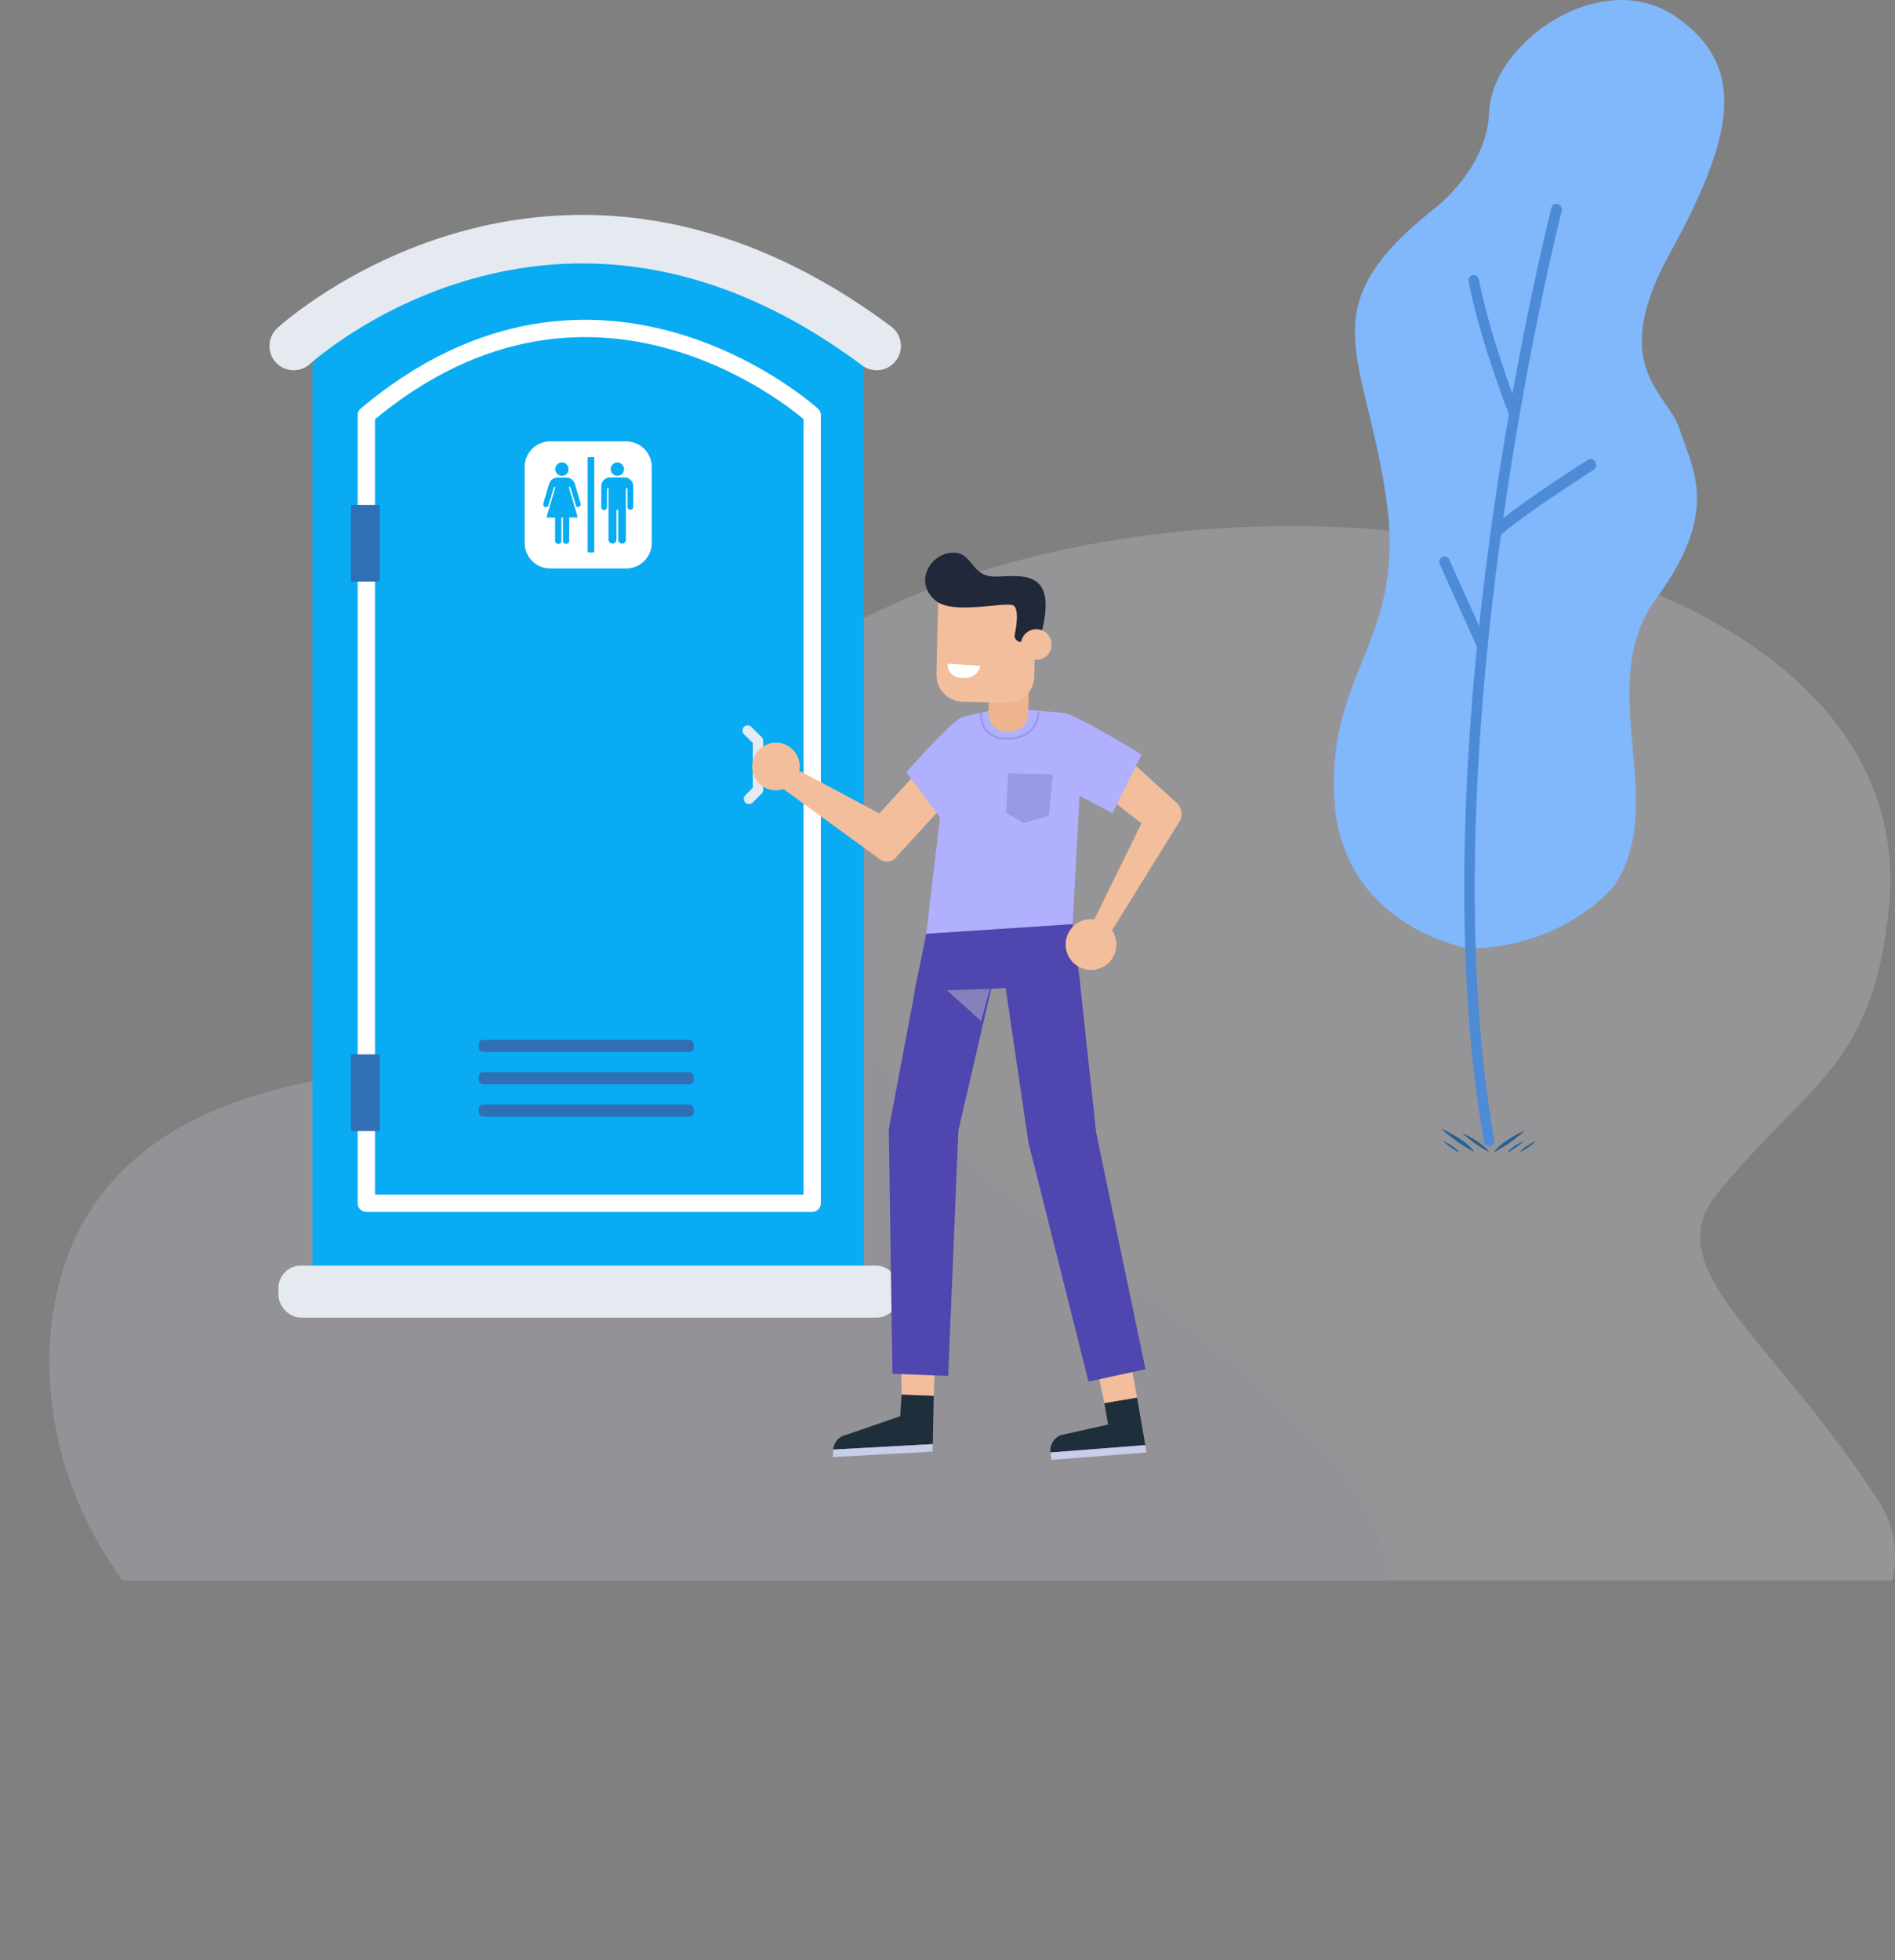 <svg xmlns="http://www.w3.org/2000/svg" xmlns:xlink="http://www.w3.org/1999/xlink" viewBox="0 0 546.83 565.52"><rect x="0" y="0" width="546.83" height="565.52" fill="#808080" stroke="none"/><defs><style>.cls-1,.cls-12,.cls-13,.cls-16,.cls-26{fill:none;}.cls-2{isolation:isolate;}.cls-3{opacity:0.2;}.cls-4{clip-path:url(#clip-path);}.cls-5{fill:#e9ebfb;}.cls-6{clip-path:url(#clip-path-2);}.cls-7{fill:#e0e2f5;}.cls-8{fill:#81b7fb;}.cls-9{fill:#4d8bd7;}.cls-10{fill:#fff;}.cls-11{fill:#09acf2;}.cls-12{stroke:#fff;stroke-width:5px;}.cls-12,.cls-13,.cls-16{stroke-linecap:round;}.cls-12,.cls-16{stroke-linejoin:round;}.cls-13,.cls-16{stroke:#e4eaef;}.cls-13,.cls-26{stroke-miterlimit:10;}.cls-13{stroke-width:14px;}.cls-14{fill:#e4eaef;}.cls-15{fill:#306fb4;}.cls-16{stroke-width:3px;}.cls-17{fill:#f2be9b;}.cls-18{fill:#b0b0ff;}.cls-19{fill:#5046af;}.cls-20{fill:#cacaca;opacity:0.44;mix-blend-mode:multiply;}.cls-21{fill:#1f2e3b;}.cls-22{fill:#c8cdeb;}.cls-23{fill:#edb48d;}.cls-24{fill:#21283a;}.cls-25{fill:#9898e5;}.cls-26{stroke:#9898e5;stroke-width:0.56px;}.cls-27{fill:#256193;fill-rule:evenodd;}</style><clipPath id="clip-path" transform="translate(2.88 -0.69)"><rect class="cls-1" x="-5.13" y="143.18" width="560.34" height="313.43"/></clipPath><clipPath id="clip-path-2" transform="translate(2.88 -0.69)"><path class="cls-1" d="M196.88,216.51c-7.93,9.29-14.51,18.07-7.24,27.44,3.57,4.61,10.12,8.79,17.94,15.87,34.3,31.08-3.47,47.12-47.88,47.79S23.91,305,12.46,379.48C6,421.6,23.06,523.05,248.58,545.78,451.74,566.26,569.45,481,539.27,433.89s-64.3-67-46.79-88.65c26.3-32.47,45.2-36.26,49.73-83.07C554,140.35,285.58,112.58,196.88,216.51Z"/></clipPath></defs><title>header-thank-you</title><g class="cls-2"><g id="Layer_1" data-name="Layer 1"><rect class="cls-1" x="192.41" y="214.38" width="80.45" height="20.4"/><g class="cls-3"><g class="cls-4"><path class="cls-5" d="M196.88,216.51c-7.93,9.29-14.51,18.07-7.24,27.44,3.57,4.61,10.12,8.79,17.94,15.87,34.3,31.08-3.47,47.12-47.88,47.79S23.91,305,12.46,379.48C6,421.6,23.06,523.05,248.58,545.78,451.74,566.26,569.45,481,539.27,433.89s-64.3-67-46.79-88.65c26.3-32.47,45.2-36.26,49.73-83.07C554,140.35,285.58,112.58,196.88,216.51Z" transform="translate(2.88 -0.69)"/><g class="cls-6"><path class="cls-7" d="M180.7,179.46s26.88,80.36,87.8,148.66C299.31,362.65,451.6,437.46,377,486.81,23.57,720.69-2.88,363.43-2.88,363.43l97.22-158.2Z" transform="translate(2.88 -0.69)"/></g></g></g><rect class="cls-1" x="142.59" y="214.36" width="82.8" height="20.99"/><path class="cls-8" d="M421.33,274.29c-1.42,0-37.44-6.59-39.21-43.72s21.13-45.13,14.94-86.68-22.08-54.2,13.3-82.5c0,0,15.79-11.32,16.46-28.28.81-20.31,32.46-42.31,53.81-27.65s16.42,35.37-1.69,68.39-.51,39.83,3,51,11.72,23.07-6.8,48.35,3.78,58.43-12,82.74C463.21,255.92,449.37,273.8,421.33,274.29Z" transform="translate(2.88 -0.69)"/><path class="cls-9" d="M427.17,331.35a1.59,1.59,0,0,0,1.11-1.88C408.52,215.41,447.36,63.22,447.75,61.69a1.8,1.8,0,0,0-1.05-2.13,1.42,1.42,0,0,0-1.87,1.06c-.4,1.53-39.43,154.48-19.53,269.32a1.63,1.63,0,0,0,1.78,1.43Z" transform="translate(2.88 -0.69)"/><path class="cls-9" d="M434.45,121.53l.25-.08a1.68,1.68,0,0,0,.76-2.19c-.08-.2-8.19-20.59-11.55-37.82a1.63,1.63,0,0,0-1.81-1.39A1.58,1.58,0,0,0,420.94,82c3.43,17.59,11.67,38.3,11.75,38.51A1.57,1.57,0,0,0,434.45,121.53Z" transform="translate(2.88 -0.69)"/><path class="cls-9" d="M429.38,155.47a1.26,1.26,0,0,0,.6-.3c7.61-6.6,26.78-18.79,27-18.92a1.73,1.73,0,0,0,.49-2.29,1.48,1.48,0,0,0-2.09-.65c-.8.5-19.55,12.43-27.32,19.17a1.79,1.79,0,0,0-.2,2.36A1.5,1.5,0,0,0,429.38,155.47Z" transform="translate(2.88 -0.69)"/><path class="cls-9" d="M425.19,188.56a1.35,1.35,0,0,0,.32-.11,1.72,1.72,0,0,0,.66-2.23l-10.8-24a1.53,1.53,0,0,0-2.05-.85,1.71,1.71,0,0,0-.66,2.23l10.8,24A1.55,1.55,0,0,0,425.19,188.56Z" transform="translate(2.88 -0.69)"/><path class="cls-10" d="M503,403.49" transform="translate(2.88 -0.69)"/><rect class="cls-1" x="176.55" y="210.74" width="80.45" height="20.4"/><path class="cls-11" d="M87.3,105.39V368.06H246.41V105.39S170.1,22.79,87.3,105.39Z" transform="translate(2.88 -0.69)"/><path class="cls-12" d="M102.83,120.45V347.81H231.49V120.45S169.78,64.18,102.83,120.45Z" transform="translate(2.88 -0.69)"/><path class="cls-13" d="M81.87,100.5s75.31-69.35,168.22,0" transform="translate(2.88 -0.69)"/><rect class="cls-14" x="80.35" y="365.11" width="179" height="15" rx="6.44"/><rect class="cls-15" x="101.25" y="145.65" width="8.32" height="22.11"/><rect class="cls-15" x="138.14" y="299.98" width="62.05" height="3.5" rx="1.24"/><rect class="cls-15" x="138.14" y="309.31" width="62.05" height="3.5" rx="1.24"/><rect class="cls-15" x="138.14" y="318.64" width="62.05" height="3.5" rx="1.24"/><rect class="cls-15" x="101.25" y="304.17" width="8.32" height="22.11"/><polyline class="cls-16" points="215.75 210.75 218.73 213.72 218.73 227.87 216.15 230.44"/><path class="cls-10" d="M155.85,164.68h22a7.36,7.36,0,0,0,7.33-7.33v-22a7.36,7.36,0,0,0-7.33-7.33h-22a7.36,7.36,0,0,0-7.33,7.33v22a7.36,7.36,0,0,0,7.33,7.33Zm18.05-30a1.77,1.77,0,0,1,1.36-.57,1.94,1.94,0,0,1,1.36,3.3,1.88,1.88,0,0,1-1.36.53,1.92,1.92,0,0,1-1.36-3.26Zm-3.26,6.23a2.45,2.45,0,0,1,.74-1.74,2.39,2.39,0,0,1,1.73-.73h4.28a2.33,2.33,0,0,1,1.74.73,2.44,2.44,0,0,1,.73,1.74v6a.92.92,0,0,1-.22.58.78.78,0,0,1-.62.24.84.84,0,0,1-.61-.24.82.82,0,0,1-.22-.58v-5.38h-.46v14.88a1,1,0,0,1-.31.76,1,1,0,0,1-.76.32,1.07,1.07,0,0,1-.83-.32,1.09,1.09,0,0,1-.32-.76v-8.63H175v8.63a1.13,1.13,0,0,1-1.92.76,1,1,0,0,1-.37-.76V141.58h-.43V147a.92.92,0,0,1-.21.58.8.8,0,0,1-.63.24.76.76,0,0,1-.58-.24.74.74,0,0,1-.25-.58Zm-3.94-8.34h1.9v27.49h-1.9Zm-8.79,2.11a1.93,1.93,0,0,1,1.41-.57,1.75,1.75,0,0,1,1.33.57,2,2,0,0,1,0,2.73,1.8,1.8,0,0,1-1.33.54,2,2,0,0,1-1.41-.54,1.94,1.94,0,0,1,0-2.73Zm-4,11.25a4.46,4.46,0,0,0,.19-.66c.1-.38.23-.84.4-1.38s.34-1.15.52-1.78.36-1.25.58-1.84a2.44,2.44,0,0,1,.82-1.23,2,2,0,0,1,1.33-.55h3.07a1.94,1.94,0,0,1,1.35.55,3,3,0,0,1,.85,1.23c.17.59.35,1.21.52,1.84s.36,1.23.51,1.78.3,1,.4,1.38.17.6.2.66l.05.2a.7.7,0,0,1-.55.74L164,147a.72.72,0,0,1-.75-.56c0-.12-.13-.48-.28-1.06s-.35-1.16-.55-1.8-.44-1.42-.72-2.41h-.45l2.6,8.82h-2.47v6.71a.73.73,0,0,1-.27.63.88.88,0,0,1-.65.25.87.87,0,0,1-.65-.25.83.83,0,0,1-.23-.63V150h-.46v6.71a.84.84,0,0,1-.24.63.87.87,0,0,1-.65.25.92.92,0,0,1-.66-.25.76.76,0,0,1-.27-.63V150h-2.51l2.61-8.81h-.45c-.28,1-.53,1.78-.71,2.4s-.36,1.23-.53,1.8a9.23,9.23,0,0,0-.32,1.06.72.72,0,0,1-.75.56l-.2-.06a.71.71,0,0,1-.54-.7.47.47,0,0,1,.05-.24Zm0,0" transform="translate(2.88 -0.69)"/><path class="cls-17" d="M317.58,231.22l8.92,7-14.66,29.86,4.23,4.13,21.56-34.78a4.34,4.34,0,0,0-1-5.16l-11.82-10.74Z" transform="translate(2.88 -0.69)"/><path class="cls-17" d="M264.27,220.77l-13.42,14.56L228,223.17l-5,5,27.85,20.27a3.32,3.32,0,0,0,4.75-.37l16-17.42Z" transform="translate(2.88 -0.69)"/><path class="cls-18" d="M274.55,207.81s-1.19-.82-15.88,15.63l11.42,15.32,6.65-7.35Z" transform="translate(2.88 -0.69)"/><path class="cls-18" d="M286.47,204.87l-10.17,2.28a6.61,6.61,0,0,0-5.11,5.6l-6.78,57.33,42.23-2.78,2.89-54a6.6,6.6,0,0,0-6-7Z" transform="translate(2.88 -0.69)"/><polygon class="cls-17" points="328.12 403.2 324.98 385.78 314.94 387.17 318.67 404.8 328.12 403.2"/><polygon class="cls-17" points="269.44 402.7 270.06 384.47 259.91 384.14 260.17 402.32 269.44 402.7"/><polygon class="cls-19" points="267.28 269.38 263.83 286.32 311.74 284 309.52 266.61 267.28 269.38"/><polygon class="cls-19" points="287.31 279.72 276.55 326.14 273.62 396.94 257.52 396.29 256.47 325.7 264.77 281.81 287.31 279.72"/><polygon class="cls-20" points="285.64 285.27 273.28 285.69 283.13 294.57 285.64 285.27"/><path class="cls-21" d="M257.29,403l9.28.38-.28,13.9-28.75,1.58h0a4.79,4.79,0,0,1,3.79-4.25l15.56-5.38Z" transform="translate(2.88 -0.69)"/><polygon class="cls-22" points="269.16 416.6 240.42 418.18 240.35 420.33 269.1 418.75 269.16 416.6"/><path class="cls-21" d="M315.79,405.49l9.45-1.6,2.37,13.69-27.37,2.13h0a4.93,4.93,0,0,1,2.9-5l13.75-3.06Z" transform="translate(2.88 -0.69)"/><polygon class="cls-22" points="330.49 416.89 303.11 419.02 303.45 421.14 330.83 419 330.49 416.89"/><path class="cls-23" d="M288.39,211.81l-1.07-.05a5.2,5.2,0,0,1-5-5.38l.68-19.74,11.47.53-.68,19.62A5.21,5.21,0,0,1,288.39,211.81Z" transform="translate(2.88 -0.69)"/><path class="cls-17" d="M287.65,203.43l-12.73-.3a7.74,7.74,0,0,1-7.57-7.92l.54-22.89,28.22.67-.54,22.88A7.74,7.74,0,0,1,287.65,203.43Z" transform="translate(2.88 -0.69)"/><path class="cls-24" d="M295.65,185.86h-4a1.74,1.74,0,0,1-1.7-2.08c.57-2.9,1.26-7.88-.62-8.51-2.68-.89-17.11,2.66-22-1.14-6.83-5.35-1.74-13.69,4.49-14s5.21,6.93,12.47,6.89,18.32-2.68,13.3,16.49Z" transform="translate(2.88 -0.69)"/><path class="cls-17" d="M298,190.66a4.43,4.43,0,1,1,2.18-5.88A4.42,4.42,0,0,1,298,190.66Z" transform="translate(2.88 -0.69)"/><path class="cls-10" d="M270.58,192.15l9.44.62s-.68,4.16-5.75,3.46A3.85,3.85,0,0,1,270.58,192.15Z" transform="translate(2.88 -0.69)"/><path class="cls-18" d="M305.36,206.75s2.28.23,21.19,11.59l-8.43,16.95L307,229.4Z" transform="translate(2.88 -0.69)"/><path class="cls-17" d="M214.17,222.05a6.87,6.87,0,1,0,6.63-7.1A6.86,6.86,0,0,0,214.17,222.05Z" transform="translate(2.88 -0.69)"/><path class="cls-17" d="M318.37,276.69a7.32,7.32,0,1,1-2.89-9.94A7.32,7.32,0,0,1,318.37,276.69Z" transform="translate(2.88 -0.69)"/><polygon class="cls-19" points="311.44 281.69 316.32 326.76 330.54 394.99 314.11 398.56 296.75 329.52 289.42 279.74 311.44 281.69"/><polygon class="cls-25" points="303.85 223.4 290.95 223.1 290.33 234.44 295.5 237.43 302.65 235.31 303.85 223.4"/><path class="cls-26" d="M296.81,206.16s.1,7.9-9.76,7.62c0,0-7.05.09-6.85-7.58" transform="translate(2.88 -0.69)"/><path class="cls-27" d="M413.44,329.8a23,23,0,0,0,4.74,3.37S417.6,331.75,413.44,329.8Z" transform="translate(2.88 -0.69)"/><path class="cls-27" d="M412.94,326.23a46.49,46.49,0,0,0,9.5,6.75S421.27,330.13,412.94,326.23Z" transform="translate(2.88 -0.69)"/><path class="cls-27" d="M419,327.51a37.72,37.72,0,0,0,7.77,5.52S425.76,330.71,419,327.51Z" transform="translate(2.88 -0.69)"/><path class="cls-27" d="M437.19,326.77a43.09,43.09,0,0,1-8.91,6.33S429.37,330.44,437.19,326.77Z" transform="translate(2.88 -0.69)"/><path class="cls-27" d="M436.91,329.8a23,23,0,0,1-4.74,3.37S432.75,331.75,436.91,329.8Z" transform="translate(2.88 -0.69)"/><path class="cls-27" d="M440.44,329.8a23,23,0,0,1-4.74,3.37S436.28,331.75,440.44,329.8Z" transform="translate(2.88 -0.69)"/></g></g></svg>
